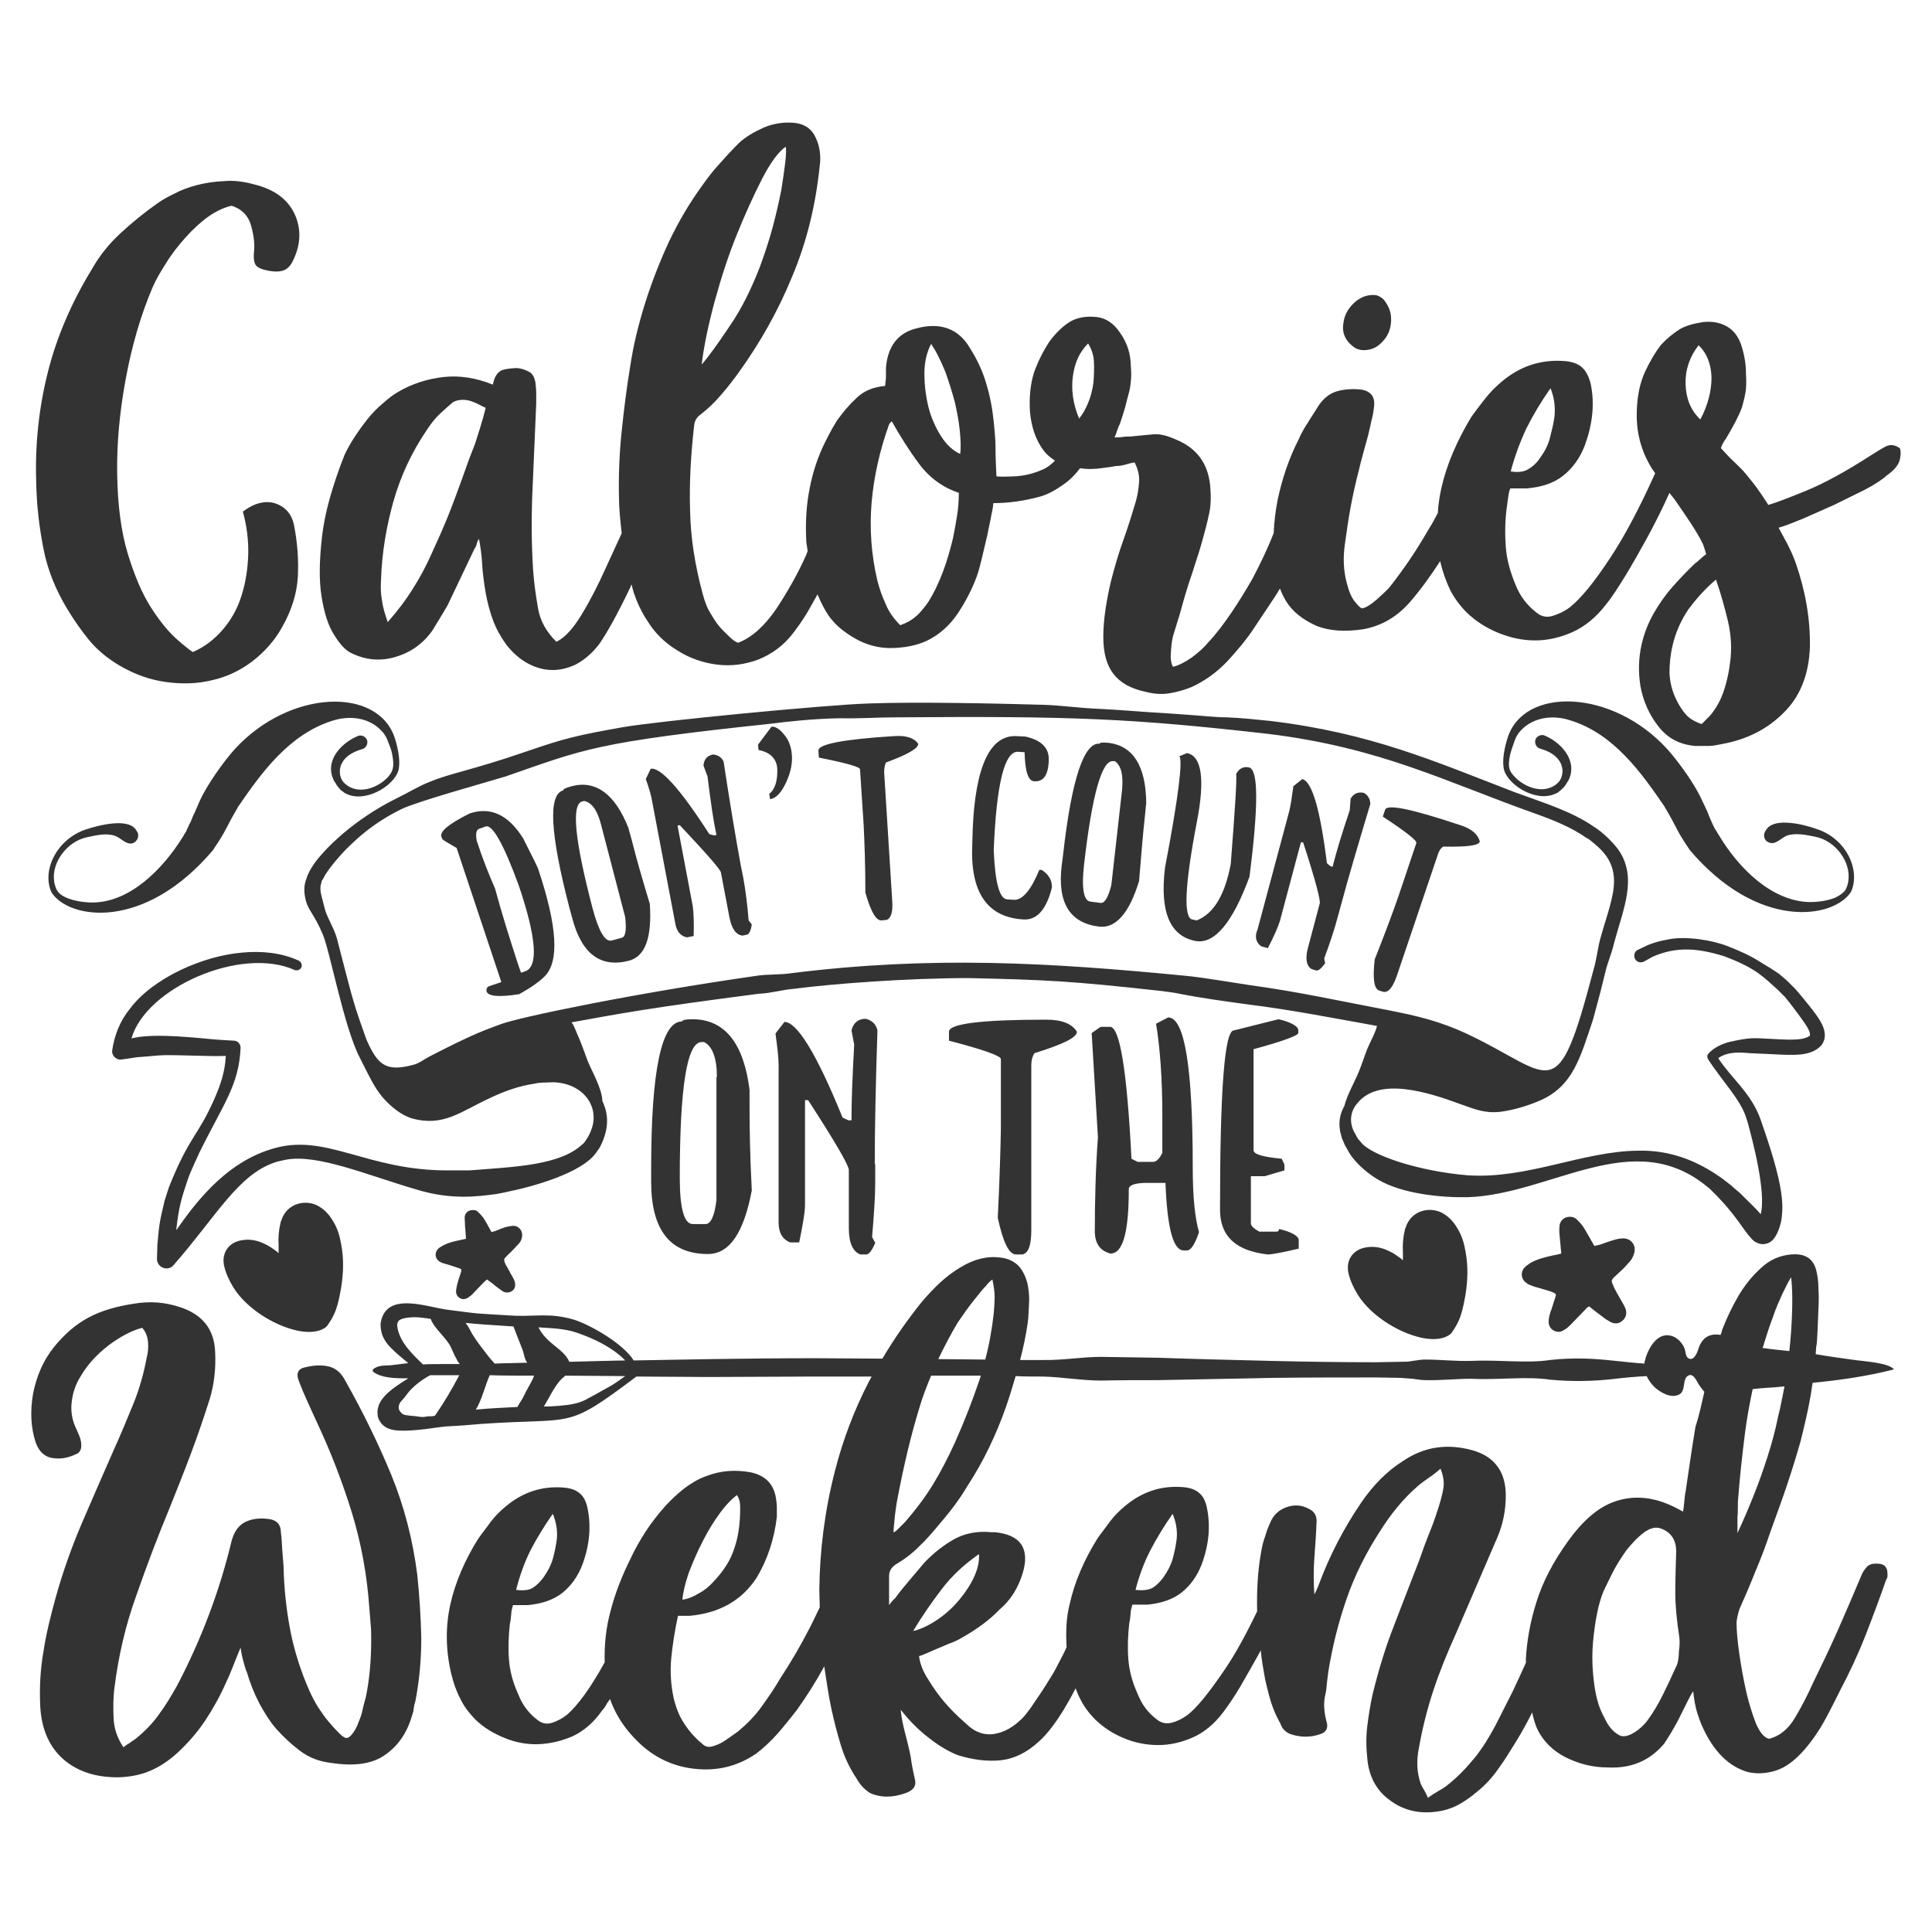 <?xml version="1.0" encoding="utf-8"?>
<!-- Generator: Adobe Illustrator 18.0.0, SVG Export Plug-In . SVG Version: 6.00 Build 0)  -->
<!DOCTYPE svg PUBLIC "-//W3C//DTD SVG 1.1//EN" "http://www.w3.org/Graphics/SVG/1.1/DTD/svg11.dtd">
<svg version="1.1" id="Layer_1" xmlns="http://www.w3.org/2000/svg" xmlns:xlink="http://www.w3.org/1999/xlink" x="0px" y="0px"
	 viewBox="0 0 432 432" enable-background="new 0 0 432 432" xml:space="preserve">
<path fill="#333333" d="M360.8,285.7c-0.4,0.4-0.5,0.8-0.3,1.2c0.2,0.4,0.3,0.8,0.5,1.2c0.6,1.1,1.2,2.2,1.8,3.2
	c0.3,0.5,0.5,0.9,0.7,1.4c0.3,1,0.1,1.9-0.7,2.6c-0.8,0.7-1.7,0.8-2.7,0.3c-0.3-0.2-0.7-0.4-1-0.6c-0.8-0.6-1.6-1.2-2.4-1.8
	c-0.5-0.4-0.9-0.7-1.4-1.1c-0.3,0.2-0.6,0.4-0.8,0.7c-1.1,1.1-2.1,2.2-3.2,3.3c-0.5,0.5-1,1-1.6,1.3c-0.9,0.6-1.8,0.5-2.6-0.1
	c-0.7-0.5-0.9-1.4-0.8-2.2c0.1-0.8,0.3-1.6,0.6-2.3c0.3-0.9,0.6-1.9,0.9-2.8c0.2-0.6,0.1-0.7-0.5-1c-0.9-0.4-1.9-0.6-2.8-0.9
	c-0.7-0.2-1.5-0.4-2.2-0.7c-0.3-0.1-0.6-0.2-0.8-0.4c-1.4-0.8-1.6-2.5-0.6-3.6c0.4-0.4,0.9-0.7,1.3-1c1.6-0.9,3.3-1.3,5.1-1.7
	c0.6-0.1,1.1-0.2,1.8-0.4c-0.1-1.2-0.2-2.2-0.3-3.3c-0.1-0.9-0.2-1.8-0.1-2.7c0-1.2,0.9-2.1,2-2.2c0.7-0.1,1.4,0.1,1.9,0.6
	c0.5,0.5,1,1,1.4,1.6c0.6,0.9,1.1,1.9,1.7,2.9c0.3,0.5,0.5,0.9,0.8,1.4c0.4-0.1,0.9-0.2,1.3-0.3c1.1-0.4,2.2-0.8,3.3-1.1
	c0.6-0.2,1.3-0.3,2-0.3c1.7,0.1,2.8,1.6,2.3,3.3c-0.2,0.7-0.5,1.4-1,1.9c-0.7,0.8-1.4,1.6-2.2,2.3
	C361.8,284.8,361.3,285.2,360.8,285.7z M114.2,280c0.6-0.6,1.1-1.2,1.7-1.8c0.4-0.4,0.7-0.9,0.8-1.5c0.3-1.3-0.5-2.5-1.8-2.6
	c-0.5,0-1,0.1-1.5,0.2c-0.9,0.2-1.7,0.6-2.5,0.9c-0.3,0.1-0.6,0.2-1,0.3c-0.2-0.4-0.4-0.7-0.6-1.1c-0.4-0.7-0.8-1.5-1.3-2.2
	c-0.3-0.4-0.7-0.8-1.1-1.2c-0.4-0.4-0.9-0.5-1.5-0.4c-0.9,0.1-1.5,0.8-1.5,1.7c0,0.7,0.1,1.4,0.1,2.1c0.1,0.8,0.1,1.7,0.2,2.6
	c-0.5,0.1-0.9,0.2-1.4,0.3c-1.4,0.3-2.7,0.6-3.9,1.3c-0.4,0.2-0.7,0.4-1,0.7c-0.8,0.9-0.6,2.2,0.4,2.8c0.2,0.1,0.4,0.2,0.6,0.3
	c0.6,0.2,1.1,0.3,1.7,0.5c0.7,0.2,1.4,0.5,2.1,0.7c0.5,0.2,0.5,0.3,0.4,0.8c-0.2,0.7-0.5,1.4-0.7,2.2c-0.2,0.6-0.3,1.2-0.4,1.8
	c-0.1,0.7,0.1,1.3,0.6,1.7c0.6,0.5,1.3,0.5,2,0.1c0.4-0.3,0.9-0.6,1.2-1c0.8-0.8,1.6-1.7,2.5-2.6c0.2-0.2,0.4-0.3,0.6-0.5
	c0.4,0.3,0.8,0.6,1.1,0.8c0.6,0.5,1.2,1,1.8,1.4c0.2,0.2,0.5,0.3,0.7,0.5c0.7,0.3,1.4,0.3,2.1-0.2c0.6-0.5,0.7-1.2,0.5-2
	c-0.1-0.4-0.3-0.7-0.5-1.1c-0.5-0.8-0.9-1.7-1.4-2.5c-0.2-0.3-0.3-0.6-0.4-0.9c-0.1-0.4-0.1-0.7,0.2-0.9
	C113.4,280.7,113.8,280.4,114.2,280z M310.7,279.8c-1.6-0.8-3.3-1.2-5.1-0.9c-3,0.4-4.7,2.8-4.1,5.7c0.4,1.8,1.2,3.4,2.1,4.9
	c3.2,5.1,10,9,15.2,9.8c1.5,0.2,2.9,0.2,4.3-0.3c0.7-0.3,1.3-0.6,1.7-1.3c0.7-1,1.3-2.1,1.7-3.2c0.6-1.7,0.9-3.4,1.2-5.1
	c0.5-3.2,0.6-6.3,0-9.5c-0.3-1.8-0.8-3.6-1.8-5.2c-0.8-1.4-1.8-2.5-3.1-3.3c-2.7-1.7-7.2-1-8.5,3.1c-0.1,0.2-0.2,0.5-0.2,0.7
	c-0.4,1.6-0.5,3.3-0.4,4.9c0,0.5,0,1.1,0,1.7c-0.3-0.2-0.4-0.4-0.6-0.5C312.4,280.8,311.6,280.2,310.7,279.8z M59.3,278.2
	c-1.6-0.8-3.3-1.2-5.1-0.9c-3,0.4-4.7,2.8-4.1,5.7c0.4,1.8,1.2,3.4,2.1,4.9c3.2,5.1,10,9,15.2,9.8c1.5,0.2,2.9,0.2,4.3-0.3
	c0.7-0.3,1.3-0.6,1.7-1.3c0.7-1,1.3-2.1,1.7-3.2c0.6-1.7,0.9-3.4,1.2-5.1c0.5-3.2,0.6-6.3,0-9.5c-0.3-1.8-0.8-3.6-1.8-5.2
	c-0.8-1.4-1.8-2.5-3.1-3.3c-2.7-1.7-7.2-1-8.5,3.1c-0.1,0.2-0.2,0.5-0.2,0.7c-0.4,1.6-0.5,3.3-0.4,4.9c0,0.5,0,1.1,0,1.7
	c-0.3-0.2-0.4-0.4-0.6-0.5C61,279.2,60.2,278.6,59.3,278.2z M87.5,329.8c-2.9-7-6.3-14-10.2-20.9c-0.9-1.8-2.1-2.9-3.6-3.3
	c-1.5-0.4-3.3-0.4-5.3,0.1c-1.8,0.3-2.3,1.4-1.5,3.3c1.1,2.9,2.5,5.8,3.9,8.9c3.2,6.8,5.8,13.6,7.9,20.4c2.1,6.9,3.4,14,3.9,21.5
	c0.1,1.3,0.2,2.5,0.3,3.6c0.1,1.1,0.1,2.3,0.1,3.4c0,4.6-0.4,8.8-1.2,12.7c-0.2,0.8-0.5,1.7-0.7,2.7c-0.2,1-0.5,1.9-0.9,2.8
	c-0.3,0.9-0.7,1.7-1.2,2.4c-0.5,0.7-0.9,1.1-1.4,1.2c-0.3,0.1-0.9-0.2-1.6-0.9c-0.7-0.7-1.5-1.5-2.4-2.6c-0.9-1-1.7-2.2-2.5-3.4
	c-0.8-1.3-1.4-2.5-1.9-3.6c-1.9-4.3-3.4-8.9-4.3-13.6c-0.9-4.7-1.4-9.5-1.5-14.3c-0.1-1.3-0.2-2.5-0.3-3.8c-0.1-1.3-0.1-2.5-0.3-3.8
	c0-1.6-0.8-2.6-2.4-2.9c-1.9-0.3-3.7-0.2-5.3,0.5c-1.6,0.7-2.7,2.1-3.3,4.3c-2.7,11.3-6.8,22.1-12.2,32.4c-1.3,2.3-2.6,4.5-4.1,6.5
	c-1.5,2.1-3.3,3.9-5.3,5.5c-0.5,0.3-0.9,0.6-1.3,0.9c-0.4,0.2-0.8,0.5-1.3,0.9c-1.4-2.1-2.1-4.2-2.2-6.5c-0.1-2.3-0.1-4.6,0.2-6.9
	c0.9-7.1,2.5-14,4.9-20.6c2.3-6.6,4.8-13.2,7.5-19.7c1.6-4,3.2-8,4.7-12c1.5-4,2.9-8.1,4.2-12.2c1-3.3,1.4-6.9,1.2-10.6
	c-0.2-5-2.9-8.4-8.1-10c-3.1-1-6.4-1.3-10-0.7c-4,0.6-7.4,1.6-10.2,3.1c-2.8,1.5-5.4,3.7-7.8,6.7c-2.3,2.9-3.8,6.3-4.6,10.3
	c-0.7,4-0.5,7.7,0.6,11c0.7,1.9,1.9,3.1,3.6,3.4c1.7,0.3,3.5,0.1,5.5-0.9c0.1,0,0.3-0.1,0.5-0.3c0.2-0.2,0.4-0.5,0.5-0.9
	c0.1-0.4,0.1-0.9,0-1.6c-0.1-0.7-0.5-1.6-1-2.7c-0.9-1.8-1.3-3.8-1.1-5.8c0.2-2.1,0.8-4.1,2-6c1.5-2.6,3.6-4.9,6.3-7
	c2.7-2,5.2-3.3,7.5-3.9c0.8,0.9,1.2,2,1.3,3.2c0.1,1.2,0,2.4-0.3,3.5c-0.7,3.7-1.7,7.2-3.1,10.6c-1.4,3.4-2.8,6.8-4.3,10.1
	c-2.4,5.5-4.8,10.9-7.1,16.3c-2.3,5.4-4.3,11-5.9,16.8c-1.1,4-2.1,8-2.7,12c-0.7,4-0.9,8.1-0.7,12.2c0.3,5.2,2.1,9.1,5.2,11.8
	c3.1,2.7,7.3,4.1,12.5,4c2.6-0.1,5-0.6,7-1.5c2.1-0.9,4-2.2,5.8-3.8c2.5-2.3,4.6-4.7,6.4-7.4c1.7-2.6,3.3-5.4,4.6-8.4
	c0.5-1,1.1-2.4,1.8-4.2c0.7-1.8,1.2-3,1.5-3.7c0.1,0.9,0.3,1.9,0.6,3c0.3,1.1,0.5,1.9,0.8,2.5c0.7,2.4,1.6,4.7,2.8,7
	c1.2,2.2,2.4,4.1,3.7,5.6c1.6,1.8,3.4,3.5,5.4,5c2,1.5,4.3,2.4,7,2.7c5.2,0.8,9.2,0.2,12-1.8c2.9-2,4.9-4.9,6-8.7
	c0.2-0.6,0.4-1.1,0.4-1.7c0.1-0.6,0.2-1.1,0.4-1.7c0.9-4.7,1.3-9.4,1.3-14c-0.1-4.6-0.4-9.4-0.9-14.2
	C92.3,344.3,90.4,336.9,87.5,329.8z M388.5,361.5c-0.1,0.5-0.2,0.9-0.2,1.4c0,1.7,0.2,4,0.6,6.8c0.4,2.8,0.9,5.6,1.5,8.3
	c0.6,2.7,1.4,5.2,2.2,7.3c0.9,2.1,1.9,3.3,3,3.5c2.3-0.6,4.2-2.1,5.7-4.6c1.5-2.5,2.9-5.2,4.1-7.9c1.8-3.7,3.7-7.6,5.6-11.9
	c1.9-4.3,3.6-8.3,5.2-12.1c0.2-0.6,0.6-1.2,1.2-1.9c0.6-0.7,1.6-0.9,3.1-0.7c0.9,0.2,1.4,0.8,1.5,1.6c0.1,0.9,0.1,1.5-0.2,1.8
	c-1.3,3.7-2.8,7.8-4.6,12.4c-1.8,4.6-3.7,8.6-5.5,12c-1.3,2.6-2.5,5-3.7,7.2c-1.2,2.2-2.7,4.4-4.5,6.5c-2.1,2.4-4.2,4-6.4,4.7
	c-2.2,0.7-4.4,0.8-6.4,0.3c-2-0.6-3.9-1.7-5.6-3.4c-1.7-1.7-3.1-3.8-4.3-6.4c-0.5-1-0.9-2.2-1.3-3.4c-0.4-1.3-0.7-2.9-0.9-4.8
	c-0.2,0.2-0.6,0.9-1.1,1.9c-0.5,1-1.1,2.2-1.7,3.4c-0.6,1.3-1.3,2.5-2,3.7c-0.7,1.2-1.3,2.1-1.7,2.7c-3.2,3.8-7.4,5.6-12.7,5.3
	c-3.3,0-6.4-0.8-9.4-2.3c-2.9-1.5-5.1-3.7-6.4-6.6c-0.3-0.7-0.7-1.9-1-3.4c-1.1,2.2-2.3,4.4-3.6,6.5c-1.3,2.1-2.5,4.1-3.9,6
	c-1.3,1.9-2.9,3.7-4.9,5.3c-1.3,1.1-2.7,2.1-4.2,2.9c-1.5,0.8-3.2,1.3-4.9,1.5c-3.8,0.5-7.2-0.3-10.1-2.4c-3-2.1-4.7-5-5.2-8.8
	c-0.3-2.6-0.4-5.2-0.1-7.7c0.3-2.5,0.7-5.1,1.3-7.7c1.3-5.2,2.8-10.2,4.7-15c1.9-4.9,3.7-9.7,5.6-14.5c0.8-2.3,1.6-4.5,2.5-6.7
	c0.9-2.2,1.6-4.4,2.3-6.7c0.3-1.1,0.6-2.3,0.7-3.3c0.1-1.1-0.1-2.4-0.7-3.9c-0.9,0.8-1.8,1.5-2.7,2.1c-0.9,0.6-1.7,1.2-2.5,1.9
	c-3.1,2.7-5.9,6.1-8.4,10.1c-3.1,4.8-5.6,9.8-7.4,15c-1.8,5.2-3.2,10.7-4.1,16.4c-0.1,0.8-0.2,1.6-0.3,2.4c-0.1,0.8-0.1,1.6-0.3,2.4
	c-0.5,1.8-0.4,3.9,0.2,6.2c0.5,1.5-0.1,2.5-1.5,2.9c-2.1,0.7-4.2,0.7-6.4,0c-0.6-0.2-1.1-0.5-1.5-0.9c-0.4-0.4-0.7-0.9-0.9-1.5
	c-0.9-1.6-1.6-3.2-2.1-4.8c-0.5-1.6-0.9-3.3-1.3-5c-0.4-2.2-0.8-4.4-1-6.6c-0.1,0.2-0.2,0.4-0.3,0.6c-1.4,2.5-2.8,5-4.2,7.4
	c-1.4,2.4-2.8,4.4-4,6c-1.9,2.5-4.2,4.4-6.7,5.5c-2.5,1.1-5.1,1.7-7.7,1.7c-2.6,0-5.2-0.5-7.6-1.5c-2.5-1-4.6-2.4-6.4-4.1
	c-1.5-1.5-2.7-3.1-3.5-4.8c-0.4-0.7-0.7-1.5-1-2.3c-0.8,1.6-1.7,3.2-2.6,4.7c-1.9,3.1-3.7,5.5-5.6,7.2c-2.7,2.5-5.6,3.9-8.6,4.2
	c-3,0.3-6.1-0.1-9.4-1.1c-1.9-0.7-4.2-2-6.6-3.9c-2.5-1.9-4.5-4-6.3-6.3c0.1,1.5,0.5,3.4,1.1,5.7c0.6,2.3,1.1,4.3,1.3,6
	c0.2,1.3,0.5,2.6,0.8,4c0.3,1.4-0.4,2.3-2,2.9c-3,1.1-5.7,1.1-8.1,0c-1.1-0.7-2.1-1.7-2.9-3.1c-1.6-2.4-2.8-4.9-3.6-7.6
	c-0.8-2.6-1.5-5.3-2.1-8.1c-0.7-3.2-1.1-6.3-1.6-9.5c-1.9,3.5-4,6.8-6.3,10c-1.3,1.6-2.6,3.3-4.1,5c-1.5,1.7-3.1,3.2-4.8,4.5
	c-3.8,2.6-8,3.8-12.7,3.5c-4.7-0.3-8.8-1.9-12.4-4.9c-3.7-3.2-6.2-6.8-7.6-10.8c-0.3,0.5-0.7,0.9-0.9,1.4c-0.3,0.5-0.6,0.9-0.9,1.2
	c-1.8,2.6-4,4.5-6.5,5.7c-2.5,1.1-5.1,1.7-7.7,1.8c-2.6,0.1-5.2-0.4-7.6-1.4c-2.5-1-4.6-2.3-6.4-4c-1.5-1.5-2.7-3.1-3.5-4.8
	c-0.9-1.7-1.5-3.5-2-5.5c-1.3-5.5-1.3-10.7-0.2-15.6c1.1-4.9,3.2-9.8,6.2-14.6c0.9-1.3,1.9-2.5,2.8-3.8c1-1.3,2.1-2.4,3.3-3.4
	c3.8-3.2,8-4.6,12.7-4.3c1.7,0.1,3,0.5,3.9,1.3c0.9,0.7,1.5,1.9,1.8,3.5c0.8,4,0.4,8.2-1.2,12.5c-1,2.6-2.5,4.7-4.5,6.3
	c-1.9,1.5-4.5,2.4-7.6,2.7h-3.4c-0.2,0.7-0.4,1.4-0.4,2.1c-0.1,0.7-0.1,1.4-0.3,2.1c-0.3,2.7-0.4,5.4-0.2,8c0.2,2.6,0.9,5.2,2.1,7.8
	c0.9,2.3,2.3,4.2,4.3,5.7c1,0.8,2.1,1,3.3,0.6c1.2-0.4,2.3-1,3.3-1.8c2.4-2.1,5.2-5.9,8.4-11.7c-0.1-4,0.3-7.9,1.4-11.8
	c1-3.8,2.5-7.6,4.3-11.2c1-2.2,2.2-4.3,3.5-6.3c1.3-2,2.8-3.9,4.5-5.8c1.3-1.4,2.6-2.6,4.1-3.8c1.5-1.1,3.1-2.1,4.8-2.7
	c3.3-1.3,6.6-1.5,10-0.9c3.3,0.7,5.2,2.6,5.7,5.8c0.1,0.7,0.2,1.4,0.2,2.1c0,0.7,0,1.4,0,2.1c-0.6,5-2.1,9.6-4.6,13.7
	c-3.3,5-8.3,7.8-14.9,8.4H153h-1.4c-0.7,3.2-1.2,6.4-1.5,9.4c-0.3,3.1-0.1,6.2,0.6,9.3c0.5,1.9,1.2,3.8,2.3,5.4
	c1.1,1.7,2.4,3.2,4,4.5c0.7,0.7,1.5,0.9,2.6,0.5c1-0.3,2-0.8,2.8-1.4c0.9-0.6,1.7-1.2,2.7-1.9c1.9-1.6,3.7-3.4,5.2-5.5
	c1.5-2.1,2.9-4.1,4.1-6.2c2.5-3.8,4.7-7.6,6.6-11.3c0.8-1.5,1.5-3.1,2.3-4.7c0-1.3-0.1-2.6-0.1-3.9c0.1-8.8,1.2-17.7,3.5-26.6
	c1.8-7.1,4.4-13.8,7.6-20c0.2-0.4,0.4-0.7,0.6-1.1c-4.3,0-8.5,0-12.7,0c-8.1,0-16,0.1-23.5,0.1c-5.7,0-11.2-0.1-16.4-0.1
	c-16.1,12.1-13.4,9.1-34.8,10.6c-2.3,0.2-4.6,0.4-6.8,0.5c-2.8,0.1-5.8,0.9-10.1,1c-2,0-4,0-5.4-1.7c-0.6-0.9-0.8-1.3-0.8-2.6
	c0.2-2.4,1.8-4.3,6.9-7.4c-2.2,0-5,0-6.9-0.9c-1.3-0.6-1.5-1-0.2-1.6c1-0.5,2.7-0.3,3.8-0.5c1.1-0.1,2.2-0.3,3.3-0.4
	c-4.4-3.6-6-5.1-6.2-8.3c0-0.2,0-0.3,0-0.6c1-6.2,7.7-4.5,12.9-3.4c0.6,0.1,1,0.2,1.6,0.3c8.6,1.1,5.4,0.8,15.5,1.4
	c4.7,0.2,7.9-0.7,13.3,0.9c3.7,1.2,10.9,5.3,13.3,9.1c5.4-0.1,11.1-0.2,17.1-0.3c7.5-0.1,15.3-0.2,23.5-0.2c4.9,0,9.9,0.1,15,0.1
	c2.6-4.4,5.6-8.7,8.9-12.8c1.3-1.5,2.6-2.9,4-4.2c1.4-1.3,3-2.5,4.7-3.5c3-1.8,5.9-2.5,8.9-2.1c1.7,0.2,3,0.9,4,1.9
	c0.9,1,1.5,2.3,1.9,3.7c0.3,1.4,0.5,2.9,0.4,4.5c-0.1,1.6-0.1,3.1-0.3,4.5c-0.4,2.8-1,5.6-1.7,8.3c1.7,0,3.4,0,5.1,0
	c4.3,0.1,8.7-0.7,13-0.7c4.3,0.1,8.6,0.1,12.9,0.2c8.5,0.3,17,0.5,25.1,0.7c8.1,0.2,16,0.3,23.5,0.3c1.9,0,3.7-0.1,5.5-0.1
	c0.9,0,1.8,0,2.7-0.2c0.9-0.1,1.8-0.3,2.7-0.3c3.5,0,6.9,0.4,10.2,0.3c6.5-0.3,12.5,0.6,17.8-0.2c5.3-0.6,9.9-0.3,13.7,0.1
	c3,0.3,5.5,0.6,7.4,0.7c0-0.2,0-0.4,0.1-0.6c0.4-2,2.1-5.4,4.5-5.7c2.1-0.3,3.8,1.4,4.4,3c0.2,0.6,0.2,1.7,0.8,2.1
	c1.3,0.8,2.1-1.5,2.3-2.2c0-0.1,0.1-0.2,0.1-0.3c0.6-1.5,1.6-2.7,3.6-2.8c0.4,0,0.8,0,1.2,0.1c0.2-0.4,0.3-0.8,0.4-1.2
	c1-2.6,2.2-5.1,3.6-7.5c1.4-2.4,3.1-4.5,5.1-6.3c1.9-1.8,4.2-2.8,6.7-3c3.2-0.3,5.1,1,5.7,3.9c0.2,0.9,0.4,2.1,0.4,3.6
	c0.1,1.5,0.1,3.1,0,4.8c-0.1,1.7-0.1,3.3-0.2,4.9c-0.1,1.5-0.1,2.7-0.3,3.5c0,0.5-0.1,1-0.1,1.6c2.9,0.5,5.8,0.9,8.7,1.3
	c2.1,0.3,7.6,0.6,8.8,2.1c-5.8,1.5-12,2.4-18.2,3c-0.2,1.1-0.3,2.2-0.5,3.2c-0.6,3.4-1.4,6.7-2.2,9.9c-0.9,3.2-1.9,6.4-3,9.7
	c-1.1,3.3-2.4,6.8-3.8,10.7c-1,3-2.1,5.9-3.3,8.7c-1.1,2.8-2.3,5.6-3.6,8.5C388.7,360.6,388.6,361,388.5,361.5z M394.1,301.4
	c2,0.3,4,0.5,6,0.7c0.3-2.7,0.5-5.5,0.6-8.3c0.1-2.9,0.1-5.6-0.2-8.2c-0.6,0.9-1.2,2.2-2,3.8c-0.7,1.6-1.5,3.3-2.1,5.2
	c-0.7,1.8-1.3,3.7-1.9,5.6C394.4,300.6,394.3,301,394.1,301.4z M388.5,342.8c1.5-3.2,2.7-6.1,3.7-8.6c1-2.5,2-5.3,3-8.4
	c1-3.1,1.8-6.1,2.4-9.1c0.5-1.9,0.9-4.1,1.4-6.6c0,0,0-0.1,0-0.1c-0.7,0.1-1.4,0.1-2.1,0.2c-1.6,0.1-3.3,0.2-4.9,0.4c0,0,0,0-0.1,0
	c-0.7,3.3-1.3,6.6-1.7,9.7c-0.6,4.8-1.2,10-1.6,15.5c0,1.3,0,2.4-0.1,3.5C388.5,340.4,388.5,341.5,388.5,342.8z M88.8,315.7
	C88.8,315.7,88.8,315.7,88.8,315.7C88.8,315.8,88.8,315.8,88.8,315.7c0,0-0.1,0.1,0,0.1c0,0,0,0,0,0
	C88.8,315.9,88.8,315.8,88.8,315.7z M102.7,307.5c-2.9,0-5.2,0-6.5,0c-1.7,0.9-3.3,2.1-4.6,3.5c-0.6,0.7-1.1,1.5-1.7,2.1
	c-0.5,0.5-0.9,1.2-0.7,2c0,0.1,0.1,0.3,0.2,0.4c0.3,0.5,0.7,0.8,1.2,0.9c1.1,0.2,2.2,0.2,3.3,0.4c0.6,0.1,1.2,0,1.8-0.1
	c0.2,0,1.5,0,1.6-0.2C99.3,313.6,101,310.7,102.7,307.5z M102.8,305c-0.7-0.8-1.5-2.7-2-3.8c-1-2.1-3.7-4.1-4.5-6.3
	c-1.6-0.2-2.9-0.5-4.9-0.3c-0.9,0.1-1.7,0.3-2.1,0.6c-0.1,0.1-0.2,0.1-0.2,0.2c0,0.1-0.1,0.1-0.1,0.2c0,0,0,0-0.1,0.1l-0.1,0.7
	c0.4,3.6,3.4,6.4,5.8,8.7C95.4,305,98.3,305,102.8,305z M105.6,298.3c1.1,1.8,2.4,3.4,3.7,5.1c0.4,0.5,0.9,1,1.3,1.5
	c2.2-0.1,4.6-0.1,7.3-0.2c-0.7-0.9-0.7-2-1.1-3c-0.7-1.7-1.3-3.4-2-5.1c-7.7-0.5-7.6-0.5-10.7-0.8
	C104.7,296.5,105.1,297.4,105.6,298.3z M119.4,307.6c-3.6,0-7,0-9.9-0.1c-1.1,2.5-1.7,5.4-3.1,7.7c2.7-0.3,7.6-0.5,9.3-0.6
	c0.5-1,1-1.5,1.5-2.6c0.6-1.3,1.4-2.5,2-3.8C119.3,308,119.3,307.8,119.4,307.6z M139.8,307.7c0,0-0.3,0-13.4-0.1
	c-0.3,0.3-0.7,0.6-0.8,0.7c-1.7,1.7-2.9,4.5-4,6.2c1.8,0,5-0.2,6.7-0.6c2.2-0.5,2.3-0.7,7.7-3.7
	C137.2,309.6,138.8,308.4,139.8,307.7z M139.8,304.2c-2.8-2.9-7-4.9-10.8-6.2c-2.6-0.9-5.4-1-8.6-1.2c1.9,3.8,5.6,4.7,6.9,7.7
	C142.6,304.1,135.6,304.3,139.8,304.2z M152.6,357.7c1.3-0.2,2.5-0.7,3.8-1.5c1.3-0.7,2.3-1.6,3.1-2.5c2.3-2.4,3.9-4.9,4.7-7.5
	c0.9-2.6,1.3-5.5,1.3-8.8c0-0.6,0-1.1-0.1-1.6c-0.1-0.5-0.3-1-0.6-1.5c-1.1,0.8-2.4,2.1-3.8,4c-1.4,1.9-2.7,4-3.9,6.4
	c-1.2,2.3-2.2,4.7-3.1,7C153.2,354.1,152.7,356.1,152.6,357.7z M115.4,355.5c1.6,0.2,2.9,0.1,3.8-0.5c0.9-0.6,1.7-1.4,2.4-2.4
	c0.9-1.3,1.6-2.6,2-4c0.4-1.4,0.7-2.9,0.9-4.4c0.2-1.9-0.1-3.8-0.9-5.7c-1.9,2.7-3.6,5.5-5,8.2C117.2,349.5,116.2,352.4,115.4,355.5
	z M209.8,303.9c3.5,0,7,0.1,10.5,0.1c0.9-3.3,1.5-6.8,1.9-10.3c0.1-1.3,0.2-2.5,0.2-3.7c0-1.2-0.2-2.5-0.5-3.9
	c-0.3,0.2-0.9,0.7-1.5,1.5c-0.7,0.7-1.4,1.6-2.2,2.6c-0.8,1-1.6,2-2.3,3c-0.7,1-1.3,1.9-1.8,2.6
	C212.5,298.5,211.1,301.2,209.8,303.9z M199.8,342.6c0.1,0.1,0.5-0.2,1.2-0.9c0.7-0.7,1.1-1.1,1.4-1.4c2.5-2.9,4.6-5.7,6.3-8.5
	c1.7-2.8,3.3-5.9,4.9-9.4c2.1-4.7,3.9-9.4,5.5-14.1c0.1-0.2,0.1-0.4,0.2-0.7c-3.7,0-7.4,0-11.1,0c-1,2.4-1.9,4.7-2.6,7.1
	c-1.9,6.2-3.5,12.9-4.9,20.3c-0.1,0.5-0.2,1-0.3,1.7c-0.1,0.7-0.2,1.4-0.3,2.2c-0.1,0.8-0.1,1.5-0.2,2.1
	C199.8,341.8,199.8,342.3,199.8,342.6z M209.7,362.1c1.9-1.3,3.5-2.8,4.9-4.5c1.4-1.7,2.5-3.4,3.3-5.2c0.8-1.8,1.1-3.4,1-4.9
	c-3.3,2.3-6.1,4.9-8.3,7.8s-4.4,6-6.4,9.4C205.9,364.3,207.8,363.4,209.7,362.1z M375.5,366.1c-0.6-3.9-0.9-7.2-0.9-10
	c0-2.8,0.1-5.9,0.2-9.2c0-2.4-1-4.1-3.1-5c-1.3-0.6-2.6-0.3-4,0.7c-1.4,1-2.7,2.4-4,4c-1.2,1.7-2.3,3.4-3.2,5.2
	c-0.9,1.8-1.5,3.1-1.9,3.9c-0.6,1.4-1.1,3.1-1.5,5.1c-0.4,2-0.7,4.2-0.9,6.4c-0.2,2.3-0.2,4.6,0,6.9c0.2,2.3,0.5,4.5,1.1,6.5
	c0.2,0.9,0.8,2.3,1.7,4c0.9,1.8,2,2.9,3.3,3.5c0.8,0.3,1.8,0.1,3.1-0.7c1.3-0.8,2.2-1.7,2.9-2.6c1.4-1.9,2.5-3.8,3.4-5.6
	c0.9-1.8,2-4.1,3.3-7c0.2-0.6,0.4-1.5,0.4-2.9C375.6,368,375.6,366.9,375.5,366.1z M381.1,311.2c-0.4-0.4-0.7-0.9-1.1-1.4
	c-0.4-0.5-1.2-2.7-2.3-2.3c-1.7,0.6-0.6,3.4-2.2,4.3c-1.9,1-4.3-0.5-5.5-1.6c-0.8-0.8-1.4-1.6-1.8-2.5c-2,0.1-4.6,0.3-7.9,0.7
	c-3.8,0.4-8.4,0.6-13.7,0.1c-5.3-0.8-11.3,0.1-17.8-0.2c-3.3,0-6.6,0.4-10.2,0.3c-0.9,0-1.8-0.2-2.7-0.3c-0.9-0.1-1.8-0.1-2.7-0.2
	c-1.8,0-3.7-0.1-5.5-0.1c-7.5,0-15.3,0-23.5,0.1c-8.1,0.2-16.6,0.3-25.1,0.5c-4.3,0-8.6,0-12.9,0.1c-4.3,0-8.7-0.8-13-0.9
	c-2,0-4.1,0-6.1-0.1c-0.7,2.4-1.4,4.7-2.2,7c-2.2,6.2-5,12.1-8.6,17.6c-1.7,2.9-3.9,5.8-6.5,8.8c-1.4,1.7-2.8,3.3-4.4,4.8
	c-1.5,1.5-3.2,2.8-5.1,3.9c-1,0.7-1.5,1.5-1.5,2.6v6.5c0.2-0.3,0.5-0.6,0.7-0.9c0.2-0.2,0.5-0.5,0.7-0.7c1-1.4,2.1-2.7,3.2-4
	c1.1-1.3,2.2-2.6,3.3-3.9c2.1-2.2,4.3-3.9,6.6-5.2c2.3-1.3,5.1-1.9,8.3-1.6h0.9c5.7,0.6,7.8,3.6,6.2,9.1c-1,3.3-2.7,6.1-5.2,8.2
	c-2.3,2.4-5.2,4.5-8.6,6.4c-0.3,0.2-0.9,0.5-1.8,0.9c-0.9,0.3-1.8,0.7-2.7,1.1c-1,0.4-1.9,0.8-2.8,1.2c-0.9,0.4-1.6,0.7-2.1,0.8
	c0.2,1.7,0.9,3.5,2.1,5.3c1.1,1.8,2.3,3.5,3.5,4.9c1.2,1.4,2.8,3.1,4.9,4.9c1.9,1.9,4.1,2.7,6.4,2.3c2.3-0.4,4.3-1.6,6.2-3.5
	c0.6-0.6,1.2-1.4,2-2.5c0.7-1.1,1.5-2.2,2.3-3.4c0.8-1.2,1.5-2.4,2.2-3.5c0.7-1.1,1.2-2.1,1.5-2.7c0.6-1.2,1.3-2.4,1.9-3.8
	c-0.2-3.4-0.1-6.6,0.7-9.7c1.1-4.9,3.2-9.8,6.2-14.6c0.9-1.3,1.9-2.5,2.8-3.8c1-1.3,2.1-2.4,3.3-3.4c3.8-3.2,8-4.6,12.7-4.3
	c1.7,0.1,3,0.5,3.9,1.3c0.9,0.7,1.5,1.9,1.8,3.5c0.8,4,0.4,8.2-1.2,12.5c-1,2.6-2.5,4.7-4.5,6.3c-1.9,1.5-4.5,2.4-7.6,2.7h-3.4
	c-0.2,0.7-0.4,1.4-0.4,2.1c-0.1,0.7-0.1,1.4-0.3,2.1c-0.3,2.7-0.4,5.4-0.2,8c0.2,2.6,0.9,5.2,2.1,7.8c0.9,2.3,2.3,4.2,4.3,5.7
	c1,0.8,2.1,1,3.3,0.7c1.2-0.3,2.4-0.9,3.5-1.7c2.2-1.7,4.9-5.1,8.3-10.1c2.4-3.5,4.8-7.9,7.3-13.1c-0.1-4.4,0.1-8.9,0.9-13.3
	c0.2-1.3,0.5-2.4,0.9-3.5c0.3-1.1,0.7-2.1,1.2-3.2c0.7-1.6,1.9-2.7,3.6-3.3c1.7-0.6,3.4-0.5,5,0.4c1.1,0.5,1.7,1.4,1.7,2.7
	c-0.1,2.7-0.3,5.5-0.5,8.2c-0.2,2.7-0.2,5.5,0,8.2c0.5-0.9,0.8-1.7,1-2.2c2.4-6.5,5.6-12.6,9.4-18.2c2.7-4,5.9-7.2,9.4-9.4
	c4.7-3.2,9.9-4,15.6-2.4c4.9,1.4,7.4,4.8,7.4,10.1c0,3.2-0.6,6.4-1.9,9.4l-9.3,21.6c-1.8,4-3.5,8.1-4.9,12.3
	c-1.4,4.2-2.5,8.5-3.3,13c-0.6,2.9-0.5,5.5,0.3,7.9c0.2,0.6,0.5,1.1,0.8,1.6c0.3,0.5,0.6,1.1,0.9,1.8c0.8-0.6,1.6-1.1,2.3-1.5
	c0.7-0.4,1.4-0.8,2-1.3c2.3-1.8,4.3-3.9,6.1-6.1c1.8-2.2,3.3-4.7,4.7-7.3c1.1-2.2,2.4-4.7,3.8-7.5c1-2.1,2-4.3,3-6.5
	c0-0.3,0-0.6,0-0.9c0.2-3.8,0.9-8,2.3-12.5c1.4-4.6,3.8-9.2,7.2-13.9c1.5-2.1,3.1-3.9,4.8-5.4c1.7-1.5,3.6-2.7,5.7-3.4
	c2.1-0.7,4.3-1,6.9-0.7c2.5,0.3,5.3,1.3,8.2,3c0.1-0.2,0.2-0.9,0.3-2.1c0.1-1.2,0.2-2,0.3-2.3c0.7-4.8,1.4-9.6,2.2-14.5
	C380,316.3,380.5,313.8,381.1,311.2z M257.8,355c0.9-0.6,1.7-1.4,2.4-2.4c0.9-1.3,1.6-2.6,2-4c0.4-1.4,0.7-2.9,0.9-4.4
	c0.2-1.9-0.1-3.8-0.9-5.7c-1.9,2.7-3.6,5.5-5,8.2c-1.4,2.7-2.5,5.7-3.3,8.8C255.7,355.7,256.9,355.5,257.8,355z M9.7,122.6
	c0.9,4.7,2.7,9.2,5.3,13.5c1.5,2.5,3.1,4.8,4.9,7c1.8,2.2,4.1,4.1,6.8,5.7c3.4,2,6.8,3.2,10.4,3.7c3.6,0.5,7,0.4,10.3-0.4
	c3.2-0.7,6.2-2.1,9-4.2c2.7-2.1,5-4.6,6.7-7.7c2.1-3.7,3.3-7.5,3.5-11.3c0.2-3.8-0.1-7.7-0.9-11.7c-0.6-2.5-2.1-4-4.3-4.7
	c-2.2-0.6-4.6,0-7.1,1.9c0.9,3.2,1.3,6.5,1.2,9.7c-0.1,3.2-0.6,6.3-1.5,9.1c-0.9,2.9-2.3,5.4-4.2,7.6s-4.1,3.9-6.7,5
	c-0.6-0.4-1.8-1.3-3.6-2.9c-1.8-1.6-3.7-3.9-5.7-7c-2-3.1-3.7-7.1-5.2-12c-1.5-4.9-2.3-10.9-2.4-18c-0.1-6.5,0.5-13.5,1.9-21.1
	c1.4-7.6,3.4-14.4,6-20.5c0.7-1.6,1.7-3.4,3-5.4c1.2-2,2.7-3.9,4.3-5.7c1.6-1.8,3.3-3.4,5.1-4.7c1.8-1.3,3.6-2.1,5.3-2.5
	c2.2,0.7,3.7,2.2,4.3,4.3c0.6,2.1,0.9,4.1,0.7,6c-0.1,1-0.1,1.9,0.2,2.6c0.2,0.7,1.1,1.2,2.4,1.5c1.7,0.4,3,0.4,3.9,0.1
	c0.9-0.3,1.6-1,2.1-2c1.9-3.7,2-7.3,0.5-10.6c-1.6-3.4-4.6-5.6-9.2-6.7c-2.2-0.6-4.4-0.9-6.6-0.7c-2.2,0.1-4.2,0.4-6.1,0.9
	c-1.9,0.5-3.5,1.1-5,1.9c-1.5,0.7-2.7,1.4-3.7,2.1c-3,2.1-5.8,4.4-8.3,6.7c-2.6,2.4-4.7,5-6.4,8c-4.6,7.5-7.9,15.2-9.9,23.1
	c-2,8-2.9,16.2-2.6,24.8C8.2,113.1,8.8,118,9.7,122.6z M303,77.8c0.9,0.5,1.9,0.6,3,0.4c1.1-0.2,2-0.7,2.6-1.3
	c1.4-1.2,2.2-2.7,2.4-4.5c0.2-1.7-0.1-3.3-1.1-4.7c-0.5-0.9-1.2-1.4-2.2-1.7c-1.7-0.2-3.3,0.3-4.8,1.6c-1.4,1.3-2.3,2.8-2.5,4.6
	C300,74.4,300.8,76.3,303,77.8z M424.8,102.8c-0.3,1.2-1.3,2.4-2.9,3.5c-1.1,1-2.8,2.1-4.9,3.2c-2.2,1.1-4.5,2.2-6.9,3.4
	c-2.4,1.1-4.8,2.1-7,3.1c-2.2,0.9-4,1.6-5.4,2c0.6,1.1,1.3,2.4,2,3.7c0.7,1.4,1.3,2.7,1.8,4.1c2.2,6.3,3.3,12.6,3.2,18.8
	c-0.2,6.2-2.2,11.2-5.9,14.8c-3.7,3.7-8.3,6-13.9,7c-1,0.2-2,0.4-2.9,0.4c-0.9,0-1.9,0-2.9,0c-3.5-0.3-6.2-1.7-8.3-4.4
	c-2.1-2.7-3.4-5.7-4-9c-0.5-3.2-0.4-6.2,0.2-9s1.6-5.2,2.8-7.3c1.2-2.1,2.6-4.1,4.2-5.9c1.6-1.8,3.3-3.6,5.1-5.3
	c0.4-0.2,0.7-0.6,1.1-0.9c0.4-0.4,0.8-0.7,1.3-1.1c-0.3-1-0.5-1.7-0.7-2.2c-0.7-1.5-1.7-3.1-2.8-4.8c-1.1-1.7-2.3-3.4-3.4-5
	c-0.4-0.6-0.9-1.1-1.3-1.7c-0.4,0.8-0.8,1.8-1.3,2.8c-1.2,2.5-2.5,5.1-4,7.8c-1.5,2.7-3,5.4-4.6,8c-1.6,2.6-3,4.8-4.4,6.5
	c-2.1,2.7-4.5,4.7-7.3,6c-2.7,1.2-5.5,1.9-8.4,1.9c-2.9,0-5.6-0.6-8.3-1.7c-2.7-1.1-5-2.6-7-4.5c-1.6-1.6-2.9-3.4-3.8-5.2
	c-0.9-1.9-1.6-3.9-2.1-6c0-0.1,0-0.2-0.1-0.3c-2,3.1-4.2,6.2-6.8,9.2c-3,3.4-6.5,5.3-10.4,6c-4,0.6-7.4,0.4-10.3-0.7
	c-3.2-1.4-5.6-3.3-7-5.7c-0.5-0.8-0.9-1.7-1.3-2.7c-0.7,1.2-1.5,2.4-2.3,3.6c-1.1,1.6-2.2,3.3-3.4,5.1c-1.7,2.6-3.8,5.1-6.1,7.6
	c-2.3,2.4-4.9,4.3-7.9,5.7c-1.5,0.6-3.1,1.1-4.9,1.4c-1.7,0.3-3.5,0.2-5.4-0.3c-3.4-0.7-5.8-2.1-7.3-4.1c-1.5-2-2.2-4.7-2.2-8.2
	c0-2.1,0.2-4.2,0.5-6.2s0.7-4.1,1.2-6.2c0.9-3.5,1.8-6.5,2.7-9c0.9-2.5,1.9-5.6,2.9-9c0.4-1.4,0.6-2.8,0.7-4.3
	c0.1-1.5-0.3-2.9-1-4.3c-0.7,0.1-1.5,0.3-2.1,0.5c-0.7,0.2-1.4,0.3-2.1,0.3c-1.4,0.3-2.8,0.4-4.2,0.6c-1.3,0.1-2.6,0.1-3.8-0.1
	c-1,1.3-2.1,2.5-3.4,3.4c-1.9,1.4-3.7,2.4-5.4,2.9c-3.6,1-7.2,1.5-10.6,1.5c0,0.4-0.1,1.2-0.4,2.5c-0.2,1.3-0.6,2.8-0.9,4.5
	c-0.4,1.7-0.8,3.4-1.2,5.1c-0.4,1.7-0.8,3.2-1.2,4.3c-1,2.7-2.4,5.5-4.2,8.2c-1.8,2.7-4.1,4.8-7,6.2c-2.2,1-4.7,1.5-7.5,1.6
	c-2.7,0.1-5.2-0.5-7.5-1.6c-1.2-0.6-2.5-1.4-3.8-2.4c-1.3-1-2.3-2.1-3.1-3.2c-1-1.5-1.8-3.1-2.5-4.8c-0.8,1.4-1.5,2.7-2.2,3.9
	c-1.2,2-2.3,3.5-3.2,4.7c-2.2,2.9-4.9,4.8-7.9,6c-3,1.1-6.1,1.5-9.2,1.1c-3.1-0.4-6.1-1.4-8.9-3.2c-2.8-1.7-5-3.9-6.6-6.5
	c-1.4-2.1-2.4-4.3-3.1-6.4c-0.2-0.6-0.3-1.2-0.5-1.8c-0.1,0.2-0.2,0.3-0.2,0.5c-3,6.3-5.4,10.5-7,12.8c-1.6,2.1-3.4,3.6-5.3,4.6
	c-1.9,0.9-3.8,1.3-5.7,1.2c-1.9-0.1-3.7-0.7-5.4-1.7c-1.7-1-3.2-2.4-4.5-4.1c-1.2-1.7-2.2-3.5-2.9-5.4c-0.7-1.9-1.2-3.9-1.6-6
	c-0.4-2.4-0.7-4.6-0.8-6.6s-0.4-3.9-0.7-5.5c-0.3,0.4-0.4,0.7-0.5,1.1c-0.1,0.4-0.2,0.7-0.5,1.1c-1,2.1-2,4.2-3,6.3
	c-1,2.1-2,4.2-3,6.3c-1.2,2.1-2.4,4-3.5,5.8c-2.1,2.9-4.8,4.8-8.2,5.8c-3.4,1-6.7,0.7-9.9-0.9c-1.1-0.5-2.4-1.8-3.7-3.9
	c-1.4-2.1-2.3-5-2.9-8.7c-0.6-3.7-0.5-8.1,0.1-13.4c0.6-5.3,2.3-11.3,5-18.2c0.5-1.1,1.2-2.4,2.1-3.8c0.9-1.4,1.9-2.8,3-4.2
	c1.1-1.4,2.3-2.6,3.5-3.6c1.2-1.1,2.3-1.9,3.3-2.5c3.2-1.9,6.7-3,10.3-3.4c3.6-0.4,7.3,0.2,11,1.7c0.4-2,1.2-3.1,2.6-3.4
	c1-0.2,2-0.3,2.9-0.3c0.9,0.1,1.9,0.4,2.9,1c0.5,0.4,0.9,1.1,1.1,2.1c0.1,0.9,0.2,1.7,0.2,2.4c0,0.7,0,1.6,0,2.4
	c-0.3,6.2-0.5,12.4-0.8,18.6c-0.3,6.2-0.3,12.3,0.1,18.6c0.2,2.9,0.6,5.7,1.1,8.6c0.5,2.9,1.9,5.3,4.1,7.5c1.9-0.9,3.7-2.9,5.6-6
	c1.9-3.1,3.7-6.6,5.4-10.4c1.1-2.4,2.2-4.8,3.4-7.4c0.1-0.2,0.2-0.4,0.2-0.6c-0.3-2.7-0.6-5.4-0.6-8.1c-0.1-4.8,0.1-9.7,0.6-14.5
	c0.5-4.8,1.1-9.7,1.9-14.5c0.7-4.8,1.9-9.6,3.4-14.4c1.5-4.7,3.3-9.3,5.3-13.6c2.1-4.4,4.5-8.5,7.4-12.5c1.2-1.7,2.5-3.4,3.9-4.9
	c1.4-1.6,2.8-3.1,4.3-4.6c1.5-1.4,3.4-2.5,5.6-3.5c2.2-0.9,4.6-1.3,7.1-1c2.1,0.3,3.6,1.3,4.5,3.3c0.9,1.9,1.2,4,0.9,6.2
	c-0.9,8.8-2.9,17.1-6.2,24.9c-3.2,7.8-7.2,14.8-11.8,21.2c-1.2,1.7-2.6,3.5-4,5.1c-1.4,1.7-3,3.2-4.8,4.6c-0.7,0.5-1.2,1.3-1.3,2.4
	c-0.7,6.3-1.1,12.6-0.9,18.8c0.1,6.2,1.1,12.4,2.8,18.7c0.5,1.9,1.1,3.5,2,4.8c0.8,1.4,1.6,2.5,2.5,3.4c0.9,0.9,1.6,1.6,2.2,2.1
	c0.6,0.5,1.1,0.7,1.3,0.7c3.1-1.2,5.9-3.8,8.5-7.6c2.5-3.8,4.8-7.8,6.7-12.1c0.1-0.3,0.2-0.5,0.3-0.8c-0.1-0.6-0.2-1.3-0.3-1.9
	c-0.2-3.6-0.1-7.2,0.5-10.8c0.6-3.6,1.6-7.1,3.1-10.4c0.9-1.9,1.9-3.9,3.2-6c1.4-2,2.9-3.7,4.5-5.2c1.6-1.5,3.7-2.4,6.3-2.6
	c0.1-0.9,0.2-1.6,0.2-2.2c0-0.6,0-1.2,0-1.9c0.4-4.8,2.7-7.8,6.9-8.8c5.3-1.4,9.3,0.1,11.8,4.3c1.6,2.5,2.9,5.2,3.7,8
	c0.9,2.9,1.4,5.7,1.7,8.6c0.2,2,0.4,4,0.4,6c0,2,0.1,4,0.2,6.2c0.6,0.1,2,0.1,4.1,0c2.1-0.1,4.2-0.6,6.2-1.5c1-0.4,1.9-1.1,2.8-2
	c-0.9-0.6-1.8-1.3-2.5-2.2c-1.8-2.4-2.8-5.3-3.1-8.8c-0.2-3.2,0.1-6.1,0.9-8.7c0.9-2.5,2.1-4.9,3.5-7c1.5-2,3-3.4,4.6-4.4
	c1.6-0.9,3.6-1.3,6.1-1c1.9,0.3,3.5,1.3,4.9,3.3c1.4,1.9,2.3,4.1,2.5,6.6c0.1,1.6,0.2,3,0.1,4c-0.1,1.1-0.2,2.1-0.5,3.1
	c-0.3,1-0.5,2-0.8,3.1c-0.3,1.1-0.7,2.3-1.2,3.8c-0.3,0.5-0.4,1-0.6,1.4c-0.1,0.4-0.3,1-0.6,1.6c0.6,0,1.2,0,1.8-0.1
	c0.6-0.1,1.1-0.1,1.8-0.1c2.1-0.2,3.9-0.4,5.2-0.5c1.4-0.1,3,0.3,5,1.2c4.6,1.9,7.1,5.3,7.6,10.3c0.2,2.4,0.2,4.5-0.3,6.5
	c-0.4,2-1,4.1-1.6,6.3c-0.7,2.5-1.5,4.7-2.1,6.7c-0.7,2-1.4,4.2-2.1,6.7c-0.4,1.4-0.7,2.6-1.1,3.8c-0.4,1.2-0.7,2.4-1.1,3.6
	c-0.3,1.1-0.4,2.4-0.5,3.8c-0.1,1.4,0.1,2.5,0.5,3.1c1.2-0.3,2.6-1,4.2-2.1c1.6-1.2,2.8-2.3,3.6-3.3c1.9-2,3.6-4.3,5.3-6.8
	c1.7-2.5,3.2-5,4.6-7.4c2-3.8,3.6-7.2,4.8-10.3c0.1-2.5,0.4-5,0.9-7.5c1-4.7,2.5-9.2,4.7-13.5c0.6-1.4,1.3-2.6,2.1-3.8
	c0.7-1.2,1.5-2.3,2.2-3.5c1.1-1.7,2.5-2.9,4.2-3.4c1.7-0.5,3.5-0.6,5.5-0.4c2.2,0.4,3.2,1.7,2.8,4.1c-0.1,1-0.3,2-0.6,3.1
	c-0.2,1.1-0.5,2.1-0.7,3.1c-0.7,2.6-1.5,5.3-2.1,7.9c-0.7,2.7-1.3,5.4-1.8,8.1c-0.5,2.7-0.9,5.5-1.3,8.4c-0.4,2.9-0.3,5.7,0.4,8.4
	c0.5,2,1.1,3.5,2,4.5c0.8,1,1.3,1.4,1.6,1.3c0.9-0.2,1.9-0.9,3.2-2c1.2-1.1,2.2-2,2.8-2.7c1.2-1.5,2.6-3.4,4.2-5.7
	c1.6-2.3,3.1-4.8,4.7-7.5c0.7-1.1,1.3-2.3,1.9-3.4c0.1-1.9,0.4-3.8,0.8-5.6c1.2-5.3,3.5-10.6,6.7-15.9c1-1.4,2-2.7,3.1-4.1
	c1.1-1.4,2.3-2.6,3.6-3.7c4.1-3.5,8.7-5,13.8-4.7c1.9,0.1,3.3,0.6,4.2,1.4c0.9,0.8,1.6,2.1,2,3.8c0.9,4.4,0.4,8.9-1.3,13.6
	c-1.1,2.9-2.7,5.1-4.8,6.8c-2.1,1.7-4.8,2.6-8.2,2.9h-3.7c-0.3,0.7-0.4,1.5-0.5,2.2c-0.1,0.7-0.2,1.5-0.3,2.2
	c-0.4,3-0.4,5.9-0.2,8.7c0.2,2.8,1,5.6,2.2,8.5c1,2.5,2.5,4.5,4.7,6.2c1.1,0.9,2.3,1.1,3.6,0.7c1.3-0.4,2.6-1,3.8-1.9
	c2.4-1.9,5.4-5.5,9-11c3.2-4.8,6.6-11.2,10.1-19c-0.3-0.4-0.5-0.7-0.7-1c-2.5-4-3.6-8.3-3.4-13.1c0.1-3.2,0.7-6.1,1.8-8.5
	c1.1-2.4,2.3-4.4,3.6-6.1c1.4-1.5,2.8-2.6,4.2-3.5c1.4-0.8,3.2-1.3,5.3-1.6c1.9-0.2,3.6,0.1,5.1,0.9c1.6,0.9,2.6,2.2,3.3,4.1
	c0.7,2.1,1.1,4.3,1.1,6.5c0.1,1.6,0.1,3-0.1,4.2c-0.2,1.2-0.5,2.3-0.8,3.4c-0.4,1.1-0.9,2.1-1.5,3.3c-0.6,1.1-1.3,2.4-2.1,3.7
	c-0.5,0.7-0.9,1.4-1.1,2.1c1.1,1.2,2.1,2.3,3.1,3.2c0.9,0.9,1.8,1.7,2.5,2.6c0.7,0.9,1.5,1.8,2.3,2.9c0.8,1.1,1.7,2.4,2.7,4
	c1.7-0.5,4.6-1.6,8.5-3.2c3.9-1.6,8.7-4.2,14.3-7.8c1.1-0.7,2.2-1.4,3.3-2c1.1-0.6,2.1-0.5,3.3,0.3
	C425,100.6,425.1,101.5,424.8,102.8z M337.8,105.4c1.7,0.3,3.1,0.1,4.1-0.6c1-0.6,1.9-1.5,2.6-2.6c1-1.4,1.7-2.8,2.1-4.4
	c0.4-1.6,0.8-3.1,1-4.8c0.2-2.1-0.1-4.2-0.9-6.2c-2.1,3-3.9,6-5.4,9C339.9,98.8,338.7,102,337.8,105.4z M156.9,81.5
	c1.5-1.7,3.6-4.6,6.2-8.5c2.7-3.9,4.9-8.4,6.8-13.3c1.1-3,2.1-6,2.9-9c0.8-3,1.4-5.7,1.9-8.2c0.4-2.5,0.7-4.6,0.9-6.3
	c0.2-1.7,0.2-2.9,0.1-3.4c-1.6,1.1-3.4,3.5-5.3,7.2c-1.9,3.7-3.8,7.9-5.7,12.6c-1.9,4.7-3.5,9.7-4.9,14.8
	C158.4,72.6,157.4,77.3,156.9,81.5z M108.6,91.2c-0.5-0.2-1-0.5-1.4-0.7c-0.4-0.2-1-0.5-1.6-0.7c-0.5-0.2-1.2-0.4-2.1-0.4
	c-0.9,0-1.7,0.2-2.3,0.6c-0.6,0.5-1.5,1.3-2.7,2.4c-1.2,1.1-2.1,2.3-2.9,3.5c-3.5,5.1-6,10.5-7.6,16.1c-1.6,5.7-2.6,11.5-2.8,17.6
	c-0.1,1.5-0.1,3,0.2,4.6c0.2,1.6,0.7,3.2,1.3,4.9c2.2-2.5,4.1-5,5.7-7.6c1.6-2.5,3-5.2,4.2-7.9c1.2-2.6,2.4-5.3,3.5-8
	c1.1-2.7,2.1-5.5,3.1-8.2c1-2.9,2-5.6,3-8.1C107,96.8,107.9,94.1,108.6,91.2z M214.4,110.2c-3.6-1.2-6.6-3.4-8.9-6.5
	c-2.3-3.1-4.3-6.3-6.1-9.5c-0.4,0.4-0.6,0.6-0.6,0.7c-2.1,5.8-3.4,11.7-3.9,17.4c-0.5,5.8-0.1,11.7,1.3,17.6
	c0.5,1.9,1.1,3.6,1.9,5.3c0.7,1.7,1.8,3.2,3.2,4.6c1.4-0.5,2.5-1.1,3.4-1.9c0.9-0.7,1.8-1.8,2.8-3.2c1.4-2.2,2.5-4.6,3.4-7
	c0.9-2.4,1.6-4.9,2.2-7.4c0.4-2,0.7-3.7,0.9-5C214.2,114.1,214.4,112.3,214.4,110.2z M214.6,96.2c-0.2-2-0.6-4.1-1.1-6.3
	c-0.6-2.2-1.3-4.5-2.1-6.7c-0.9-2.2-1.9-4.4-3.2-6.3c-1,1.9-1.5,4.1-1.5,6.6c0,2.6,0.3,5,0.9,7.5c0.6,2.4,1.6,4.6,2.8,6.5
	c1.2,1.9,2.7,3.3,4.3,4C214.9,100,214.8,98.2,214.6,96.2z M244.6,80.8c-0.1-1.6-0.6-2.9-1.3-4c-1.9,1.9-3,4.3-3.4,7.3
	c-0.4,3,0,6.2,1.4,9.5c0.7-0.9,1.4-2,2-3.5c0.6-1.4,1-3,1.2-4.6C244.6,84,244.7,82.4,244.6,80.8z M382.7,84.4c-0.1-3-1-5.4-2.9-7.2
	c-2,2.6-3,5.5-2.9,8.7c0.1,3.2,1.1,5.8,3.3,7.9C381.9,90.6,382.7,87.4,382.7,84.4z M386.4,139c-0.7-3-1.6-6.2-2.7-9.4
	c-2.5,2.1-4.5,4.4-6.2,6.7c-1.6,2.4-2.8,5-3.5,8c-0.5,2.1-0.7,4.2-0.7,6.2c0.1,2.1,0.6,4.1,1.6,6.1c0.6,1.2,1.3,2.3,2.1,3.2
	c0.8,0.9,2,1.6,3.5,2.1c0.6-0.6,1.2-1.2,1.7-1.7c0.5-0.5,0.9-1.1,1.3-1.7c1-1.5,1.7-3.1,2.2-4.8c0.5-1.7,0.9-3.5,1.1-5.2
	C387.3,145.2,387.1,142.1,386.4,139z M167.6,243.7v3.9c0,4.6,0.1,10.8,0.5,18.6c-1.8,9.5-5,14.2-9.8,14.2c-8.5,0-12.7-5.4-12.7-16.2
	v-2.9c0-21.9,2.3-32.9,6.9-32.9c0-0.3,0.8-0.5,2.5-0.5C162.1,228,166.3,233.3,167.6,243.7z M160.3,240.8c0-4.2-1-6.9-2.9-7.8h-0.5
	c-3.3,0-4.9,10.1-4.9,30.4c0,6.9,1,10.3,2.9,10.3h2.9c1.1,0,2-1.8,2.4-5.4V240.8z M195.6,260.3c0-7.9,0.2-17.9,0.6-29.9
	c-0.3-1.3-1.1-2.2-2.6-2.6c-1.7,0-2.8,0.9-3.2,2.6l0.6,3.2c-0.4,7.2-0.6,12.6-0.6,16.3v0.6h-0.7l-1.3-0.6
	c-5.8-14.3-10.2-21.4-13-21.4l-2,2.6c0.4,3,0.7,5.3,0.7,7.1v35.1c0,2.3,0.8,3.8,2.6,4.5h2c0.8-3.9,1.3-6.7,1.3-8.4v-23.4h0.7
	c6.1,9.4,9.1,14.6,9.1,15.6v13c0,3.3,0.9,5.3,2.6,5.9h1.3c0.6,0,1.3-0.9,2-2.6l-0.7-1.3c0.4-4.8,0.7-8.8,0.7-12.3V260.3z
	 M223.1,272.3c1.2,5.5,2.5,8.2,4.1,8.2h1.4c1.4-0.3,2-2.1,2-5.5v-36.8c0-1,0.2-1.9,0.7-2.7c6.4-2,9.5-3.5,9.5-4.8
	c-1.1-1.8-3.4-2.7-6.8-2.7c-14.6,0-21.8,0.9-21.8,2.7v2c7.7,2,11.6,3.4,11.6,4.1v15.7C223.7,257.7,223.5,264.3,223.1,272.3z
	 M248.3,280.3c2.8,0,4.1-4.8,4.1-14.4c0-0.8,1.1-1.3,3.4-1.4h4.8c0.4,10.1,1.7,15.1,4.1,15.1h0.7c0.9,0,1.8-1.4,2.7-4.1
	c-0.9-3.1-1.4-7.8-1.4-14.4c0-22.4-1.8-33.6-5.5-33.6l-2.7,1.4c0.9,5.5,1.4,12.3,1.4,20.6v8.3c-0.7,1.4-1.4,2-2.1,2h-3.4l-1.4-0.7
	c-1-19.7-2.6-29.5-4.8-29.5h-2.1l-2,1.4l1.4,23.3c-0.5,6.8-0.7,13.9-0.7,21.3C244.9,278.1,246,279.7,248.3,280.3z M290.3,231v-0.6
	c0-0.9-1.5-1.8-4.4-2.5l-10,2.5c-2.1,0-3.1,13.4-3.1,40.1c0,5.9,3.5,9.2,10.7,10c0.8,0,3.1-0.4,6.9-1.3v-1.9c0-0.9-1.5-1.8-4.4-2.5
	c0,0.4-0.2,0.6-0.6,0.6h-3.8c-1.3-0.7-1.9-1.3-1.9-1.9V263h3.1l4.4-1.3v-1.3l-0.6-1.3c-4.2-0.4-6.3-1-6.3-1.9v-22.6
	C287,232.8,290.3,231.5,290.3,231z M133.9,256.2C133.9,256.2,133.9,256.2,133.9,256.2C133.9,256.1,133.9,256.1,133.9,256.2z
	 M284,161.2c22.6,2.7,36.9,9.1,54.6,15.9c7.4,2.7,13,4.4,18,7.9c-0.4-0.3,2.7,1.6,5.2,4.9c4.5,6.3,1.1,13.5-0.9,21
	c-0.5,2.3-1.5,4.4-2,6.7c-1.5,5.9-0.5,2.3-2.7,10.4c-2.9,8.6-4.5,14.9-11.9,18.1c-2.8,1.2-5.8,2.1-8.8,2.5c-3.5,0.4-5.8-0.6-8.9-1.7
	c-7.3-2.7-18.3-6.2-23.1-0.2c-1.7,1.9-1.8,4.5-0.6,6.6c0.3,0.5,0.6,1.1,0.6,1.1c0.2,0.4,0.6,0.7,0.8,1c2.2,2.9,12.9,6.5,23.9,7.4
	c13.2,0.9,25.8-5.4,38-5.5c7-0.2,13.2,2.1,19,6.3l1.3,1c0.4,0.3,0.9,0.7,1.3,1.1l1.3,1.1l1.2,1.2c0.6,0.6,2.5,2.4,3.4,3.5
	c1.3-5.1-2-17.1-2.9-20.5c-0.1-0.2-0.2-0.7-0.3-0.9c-1.1-4-5.6-8.6-8.6-13.3c-0.2-0.4-0.2-0.9,0.1-1.2c0,0,1.3-1.7,4.6-2.6
	c5-1.1,5.2-0.9,9.5-0.7c1.8,0.1,5.9,0.4,7.5-0.2c0.2-0.1,0.5-0.1,0.7-0.3c0.1-0.1,0.2-0.1,0.3-0.1c0-0.1,0.1-0.1,0.1-0.1
	c0,0,0-0.1,0-0.1c0,0,0-0.1,0-0.1c0.2-1.1-2.2-4-2.8-4.9c0.1,0.2-1.6-2.2-2.8-3.6l-1.5-1.5c-3.1-2.8-4.9-4.8-11.1-7.2l-1-0.4
	c-5.6-1.7-10.4-2.3-15.9,0.1c0,0-2,1.1-2,1.1c-0.7,0.4-1.7,0.1-2-0.6c-0.4-0.7-0.1-1.7,0.6-2c0,0,2.3-1.1,2.3-1.1
	c2.6-1,3.5-1,4.8-1.3c3.8-0.7,9.6,0.2,13.1,1.6c5.8,2.3,6.4,3.1,9.5,4.9c2.4,1.6,1.4,0.8,3.8,2.9l1.7,1.7c1,1.1,2.1,2.5,3,3.6
	c2.2,2.8,5,6.1,2.9,9c-2.3,2.5-5.8,2.3-11.4,2c-1.5-0.1-3-0.1-4.5-0.2c-1.5-0.1-4.8-0.6-7.2,1.1c2.9,4.5,7.4,7.8,9.5,13.8
	c1.4,4.1,3.3,9.5,4.3,14.6c0.8,4.3,0.5,6,0.4,7.2c-0.1,1.2-0.9,4.3-2.4,5.4c-1,0.7-2.2,0.8-3.3,0.2l-0.2-0.1
	c-0.2-0.1-0.3-0.2-0.4-0.3c-0.4-0.3-0.6-0.6-1.2-1.3c-1.9-2.4-3.6-5.5-8.7-10.4c0,0-0.4-0.3-0.4-0.3c-16.6-13.8-34.9,1.7-53.7,2.3
	c-6.1,0.1-14.6-0.8-19.9-3.9c-3.6-2.1-6-5-6.6-6.2c-1.5-2.7-0.3-0.3-1.5-3c0,0-0.1-0.2-0.1-0.2l0-0.1c-0.1-0.6-0.4-1.2-0.4-1.8
	c-0.3-1.8,0.1-3.6,1-5.2c0.6-2.4,2.1-5,3-7.1c0.8-1.8,1.4-3.8,2.1-5.6c0.6-1.5,1.8-3.5,2.2-5.2c-9.5-1.7-19.1-3.6-28.8-4.8
	c-5.1-0.7-10.3-1.4-15.4-2.4c-1.3-0.3-2.6-0.4-3.9-0.6c-20.7-2.3-26-2.5-43.1-2.9c-14,0-30.8,1.3-39.2,2.4c-2.6,0.2-5.1,1-7.8,1.1
	c-24.7,3.2-30.9,4.4-41.9,6.4c0.4,0.5,0.7,1.2,1.1,2.2c0.9,2,1.7,4.2,2.5,6.4c0.9,2.3,3.2,6.1,3.3,9c1.7,3.6,1.2,6.9-0.6,10.4
	c-0.1,0.1-0.6,0.9-0.7,1c-3.1,4.7-14.5,7.8-20,8.9c0.1,0-2.4,0.5-2.5,0.5c-3.9,0.5-9.8,1.4-17.7-1c-11-3.2-22.1-8-29.2-6.7
	c-0.8,0.2-1.7,0.3-2.5,0.6c-8.3,2.8-13,11.9-22.7,23c-1.3,1.5-3.7,0.5-3.7-1.4l0.1-3.3c0.4-4,0.3-4.3,1.6-9.7l1-3.1
	c4.6-11.5,6.4-11.2,10.1-19.6c1.5-3.4,2.4-6.2,2.6-9.7c0,0-1.9,0.1-4.7,0c-11.8-0.3-8.2-0.2-15.2,0.3c-1.8,0.3-2,0.3-3.4,0.5
	c-1.2,0.2-2.3-0.9-2.1-2.1c0.5-3.3,1.7-6.5,4-9.3c5.2-6.9,16.4-11.8,25.1-12.5c4.2-0.4,8.7,0,12.6,1.8c0.6,0.3,0.8,1,0.6,1.5
	c-0.3,0.6-1,0.8-1.5,0.6c-12-5.4-33.3,4-36.5,15.3c5.1-1.4,16.3,0.1,19.6,0.3c3.4,0.2,3.3,0.2,3.3,0.2c0.9,0,1.5,0.8,1.5,1.6
	c-0.4,8.5-3.8,12.4-9.4,23.8c0.2-0.3-1.8,3.8-2.4,5.6c-1.5,4.5-2,6.1-2.6,11.4C43,270,49.8,260.3,60.5,257c12.3-4,21.3,4.9,40.1,4.7
	c2.8,0,3.1,0,4.4,0c10.1-0.8,20.3-1.1,25.3-5.9c0.1-0.1,0.3-0.2,0.4-0.4l0.4-0.6c0.3-0.4,0.9-1.4,1.3-2.7c1.5-4.9-2.1-9.8-8.5-10.1
	c-0.1,0-0.2,0-0.3,0c-1.8,0.1-2.9,0-4,0.3c-3.5,0.5-6.9,1.7-10.2,3.3c-6.3,2.9-10.2,6.4-17.2,4.5c-2.5-0.7-5-2.8-6.7-4.8
	c-1.9-2.3-2.9-4.6-4.2-7.1c-0.3-0.6-0.6-1.2-0.9-1.8c-3.5-6.8-6.6-23.6-8.2-27.4c-1.9-4.6-3.4-5.5-3.9-8c-0.3-1.3-0.4-2.8,0.1-4.2
	c0.5-1.6,1-2.4,1.8-3.6c2.3-3.3,8.8-9.9,18.5-14.7c2.1-1,5.3-2.9,7.2-3.6c4.7-2,9.4-2.6,21.6-6.8c8.7-3,11.6-3.7,21.8-5.5
	c8-1.4,45.4-5,54.9-5.3c10.7-0.4,28.9,0,39.2,0.3c3.6,0.1,7.7,0.7,12.3,0.9c4.6,0.2,9.7,0.7,15.3,1c9,0.6,10.7,0.9,13.3,0.9
	C277.2,160.5,281.1,160.9,284,161.2z M283.6,164.1c-30.9-3.5-43.9-4-83.6-3.7c-3.6,0-7.6,0.3-12.2,0.2c-6,0.1-12.2,0.8-15.2,1.2
	c-39.7,4.2-41.9,5.7-59.5,11.8c-3.9,1.2-19.8,5.6-23.3,7.3c-6.7,3.3-10.2,6.9-11.6,8.2c-1.6,1.5-4.9,5.2-5.9,7.3
	c-0.1,0.2-0.2,0.3-0.3,0.5c-0.1,0.1-0.1,0.2-0.1,0.3l-0.1,0.4c-0.5,1.5,0.3,3.3,0.8,5.5c0.4,1.8,1.9,4,2.7,6.6
	c3.2,12.3,3.4,13.6,5.8,20.4c0,0,0.9,2.5,0.9,2.5c2.4,5.3,4.1,7.2,10.4,5.5c1.3-0.3,2.5-1.3,3.7-1.9c10.3-5.3,12.2-5.8,15.9-7.2
	c4.3-1.6,29.9-6.9,57.1-10.8c2.6-0.4,5.3-0.2,7.9-0.6c31.3-3.9,57.4-2.4,88.2,0.6c2,0.2,3,0.3,14.4,2.1c10.4,1.4,20.4,3.6,30.4,5.5
	c6.7,1.3,12,2.5,18.5,5.6c18.9,9,19.6,16.7,27.8-14.5c0.7-2.3,0.9-4.6,1.5-6.9c1.4-5.1,3.1-9.3,3.1-13c0-4.9-3.1-7.3-5.3-9.1
	c-0.1-0.1-0.7-0.5-0.8-0.5c-3.4-2.4-7.4-4-11.3-5.4C323.2,174.8,308.8,167.2,283.6,164.1z M120.4,194.5c4.2,12.6,4.7,20.5,1.4,23.8
	c-1.3,1.3-3.2,2.6-5.7,4c-4.5,0.7-6.9,0.5-7.3-0.6c-0.1-0.6,0.1-1,0.6-1.2l2.7-0.9l-10-30c-2.1-1.2-3.1-1.8-3.2-2l-0.2-0.5
	c-0.4-1.2,1.7-2.9,6.3-5.2c4.7-1.6,8.7,0.3,12,5.6C119.1,191.7,120.3,194,120.4,194.5z M116,198c-3.4-9.3-5.9-13.7-7.4-13.2
	l-1.4,0.5c-0.7,0.2-0.9,1.1-0.6,2.7c1.3,4,2.7,7.5,4.1,10.7c1.4,5.2,3.2,11,5.3,17.4l0.5,1.4l0.9-0.3C120.4,216.2,120,209.8,116,198
	z M145.3,202.1c0.5,7.5-1,11.7-4.6,12.7c-6.4,1.7-10.7-1.5-12.8-9.7l-0.6-2.2c-4.3-16.6-4.8-25.3-1.3-26.2c-0.1-0.3,0.5-0.5,1.8-0.9
	c5.4-1.4,9.7,1.7,12.7,9.3l0.8,2.9C142.2,191.6,143.5,196.2,145.3,202.1z M139.8,205.1l-5.4-20.7c-0.8-3.2-2.1-5-3.8-5.3l-0.4,0.1
	c-2.5,0.6-1.7,8.6,2.3,23.9c1.4,5.2,2.8,7.6,4.3,7.2l2.2-0.6C139.9,209.5,140.1,207.9,139.8,205.1z M166.2,196.3l-0.6-3
	c-1.1-6.1-2.4-13.7-3.8-23c-0.4-0.9-1.2-1.5-2.4-1.6c-1.3,0.3-2,1.1-2.1,2.5l0.9,2.4c0.7,5.6,1.3,9.8,1.9,12.6l0.1,0.5l-0.5,0.1
	l-1.1-0.3c-6.5-10.1-10.9-15-13.1-14.6l-1.1,2.3c0.8,2.2,1.3,4,1.5,5.4l5.1,26.9c0.3,1.8,1.2,2.8,2.6,3.1l1.5-0.3
	c0.1-3.1,0-5.3-0.2-6.7l-3.4-18l0.5-0.1c6,6.4,9.1,9.9,9.2,10.6l1.9,10c0.5,2.5,1.4,3.9,2.9,4.1l1-0.2c0.5-0.1,0.9-0.9,1.1-2.3
	l-0.7-0.9C167.1,202.2,166.7,199,166.2,196.3z M175.2,164.1c-1-1.2-1.9-1.7-2.7-1.6l-3,4l0.1,1.2c2.6,0.5,4,1.9,4.2,4.1
	c0.1,2.8-0.5,4.7-1.8,5.7l0.2,1.2c1.3-0.2,2.5-1.4,3.6-3.8c1.1-2.4,1.5-4.6,1.2-6.7C176.8,166.6,176.2,165.2,175.2,164.1z
	 M199.9,164.6c-11.3,0.7-16.9,1.8-16.9,3.2l0.1,1.6c6.1,1.2,9.2,2.1,9.2,2.6l0.8,12.2c0.2,4,0.4,9.1,0.4,15.4
	c1.2,4.2,2.4,6.3,3.6,6.2l1.1-0.1c1-0.3,1.5-1.7,1.3-4.3l-1.8-28.7c0-0.8,0.1-1.5,0.4-2.2c4.9-1.8,7.3-3.2,7.2-4.2
	C204.4,165,202.6,164.4,199.9,164.6z M232.9,194.5l-0.5,0c-1.9,4.6-3.8,6.8-5.7,6.7l-1.5-0.1c-1.7-0.1-2.7-3.7-3-11
	c0.6-14.8,2.4-22.1,5.4-22l1.5,0.1c0.1,4.3,0.8,6.5,2.2,6.5c2,0.1,3-1.3,3.2-4.3l0-0.5c0.1-2.6-1.6-4.4-5.2-5.2l-2-0.1
	c-5.9-0.3-9.2,6.7-9.8,20.8l-0.1,3.4c-0.5,10.8,3.4,16.4,11.6,16.8c2.9,0.1,5-2.3,6.2-7.1C235.3,196.9,234.5,195.5,232.9,194.5z
	 M256.3,179.5l-0.3,3c-0.4,3.6-0.8,8.4-1.3,14.5c-2.2,7.2-5.2,10.6-8.9,10.2c-6.6-0.8-9.4-5.3-8.4-13.7l0.3-2.3
	c1.9-17,4.7-25.3,8.2-24.9c0-0.3,0.7-0.3,2-0.2C253.4,166.8,256.2,171.3,256.3,179.5z M249.3,170.2l-0.4,0
	c-2.5-0.3-4.7,7.4-6.5,23.1c-0.6,5.3-0.1,8.1,1.4,8.3l2.3,0.3c0.9,0.1,1.7-1.2,2.4-4l2.4-21.3C251.2,173.3,250.7,171.2,249.3,170.2z
	 M279.3,171.6c-1.3-0.3-2.3,0.3-2.9,1.5c0.2,0.7-0.2,7.3-1.2,20.1c-1.3,6.9-3.8,11.1-7.6,12.6l-1-0.2c-2-0.4-1.7-7.6,1-21.7
	c1.9-9.7,1.1-14.9-2.2-15.5l-1.7,0.7c0.8,0.9-0.2,9.2-3.2,24.9c-1.2,9.9,1.1,15.3,6.8,16.4c4.2,0.8,8.3-4,12.1-14.4
	C281.4,180.2,281.4,172.1,279.3,171.6z M282,211.6l1.5,0.4c1.4-2.7,2.3-4.8,2.7-6.1l4.7-17.6l0.5,0.1c2.7,8.3,3.9,12.9,3.7,13.6
	l-2.6,9.8c-0.7,2.5-0.4,4.2,0.8,4.9l1,0.3c0.5,0.1,1.1-0.4,2-1.6l-0.2-1.1c1.3-3.5,2.3-6.5,3-9.2l0.8-2.9c1.6-6,3.8-13.4,6.5-22.4
	c0-1-0.4-1.9-1.4-2.5c-1.3-0.3-2.3,0.1-3,1.3l-0.2,2.6c-1.8,5.3-3,9.4-3.7,12.1l-0.1,0.5l-0.5-0.1l-0.8-0.7
	c-1.5-12-3.3-18.2-5.5-18.8l-2,1.6c-0.3,2.3-0.6,4.2-0.9,5.5l-7.1,26.5C280.5,209.4,280.8,210.7,282,211.6z M308.4,221.5l1,0.3
	c1.1,0.1,2-1,2.9-3.5l9.2-27.2c0.2-0.7,0.6-1.4,1.2-1.8c5.2,0.1,7.9-0.2,8.2-1.1c-0.4-1.6-1.8-2.9-4.4-3.7
	c-10.8-3.6-16.4-4.8-16.8-3.4l-0.5,1.5c5.2,3.4,7.7,5.4,7.5,5.9l-3.9,11.6c-1.3,3.8-3.1,8.6-5.4,14.4
	C306.9,218.7,307.2,221.1,308.4,221.5z M382.9,184.2c-0.2-0.4-0.4-1-0.7-1.6c-0.4-1.1-0.5-1.3-1.6-3.6c-1.5-3.4-5.1-8.5-7.8-11.5
	c-12.3-13.5-32.1-14-35.7-2.5c-0.6,1.9-1.2,4.6-0.9,6.6c0.4,3.5,6.8,7.8,11.3,6c0.4-0.2,0.8-0.3,1.1-0.6c0.6-0.5,0.4-0.3,1-0.9
	c0.4-0.4,0.6-0.8,0.9-1.3c0,0,0.1-0.2,0.1-0.1c0,0,0.3-0.6,0.3-0.6c1.6-3.8-1.3-7.6-5-9.4c-0.2-0.1-0.5-0.2-0.7-0.3
	c-0.8-0.2-1.7,0.3-1.9,1.1c-0.2,0.8,0.3,1.7,1.1,1.9c6,1.7,5.5,6.1,4,7.6c-2.9,2.8-7.4,1.2-9.8-1.4c-1-1.1-1.6-1.9-0.9-5
	c0.3-1.1,0.7-2.2,1.1-3.3c0,0,0.4-1.1,1.3-2c2.8-3,7.3-3.5,11.1-2.2c9.7,3,15.9,11.8,21.1,19.4c0-0.1-0.1-0.1-0.1-0.1
	c2.9,4.8,2.4,4.9,5.4,9.3c0,0,0.2,0.3,0.1,0.2c15.4,18.3,32.4,15.5,36.2,9.5c2.2-5-1.2-11.9-7.6-14c-3-1.1-9.3-2.6-11.2-0.1
	c-0.4,0.5-0.5,0.8-0.5,0.8c-0.4,0.9,0,2,1,2.3c1.5,0.6,2.8-1.2,4.1-1.6c1.9-0.6,4.3-0.1,6.2,0.3c4.6,0.9,8,5.7,7.4,9.8
	c0,0.4-0.2,0.9-0.3,1.3l-0.2,0.5l-0.3,0.5c-0.5,0.6-1.3,1.1-2.1,1.5c-1.7,0.7-3.7,1-5.8,1c-8.5-0.2-15.8-7.6-20.1-14.7
	c-0.1-0.1-0.7-1.2-0.8-1.3c-0.1-0.2,0.1,0.2,0.1,0.1C383.5,185.5,383.1,184.6,382.9,184.2z M52.5,167.5c-2.6,2.9-6.2,8-7.8,11.5
	c-1,2.3-1.1,2.6-1.6,3.6c-0.2,0.5-0.4,1.1-0.7,1.6c-0.2,0.4-0.6,1.3-0.8,1.7c0,0,0.2-0.3,0.1-0.1c-0.1,0.1-0.7,1.1-0.8,1.3
	c-4.4,7.1-11.7,14.6-20.1,14.7c-2,0-4-0.3-5.8-1c-0.9-0.4-1.6-0.8-2.1-1.5l-0.3-0.5l-0.2-0.5c-0.1-0.4-0.3-0.9-0.3-1.3
	c-0.6-4.1,2.9-8.9,7.4-9.8c1.9-0.4,4.3-1,6.2-0.3c1.3,0.4,2.6,2.2,4.1,1.6c0.9-0.4,1.3-1.4,1-2.3c0,0-0.2-0.3-0.5-0.8
	c-1.9-2.5-8.2-0.9-11.2,0.1c-6.4,2.2-9.8,9.1-7.6,14c3.8,6.1,20.8,8.8,36.2-9.5c-0.1,0.1,0.2-0.2,0.1-0.2c3-4.4,2.5-4.4,5.4-9.3
	c0,0,0,0.1-0.1,0.1c5.2-7.6,11.4-16.3,21.1-19.4c3.9-1.3,8.3-0.8,11.1,2.2c0.9,0.9,1.3,2,1.3,2c0.4,1.1,0.9,2.1,1.1,3.3
	c0.6,3,0,3.9-0.9,5c-2.4,2.6-6.9,4.2-9.8,1.4c-1.6-1.5-2-5.9,4-7.6c0.8-0.2,1.3-1.1,1.1-1.9c-0.2-0.8-1.1-1.3-1.9-1.1
	c-0.2,0.1-0.5,0.2-0.7,0.3c-3.7,1.8-6.7,5.5-5,9.4c0,0,0.3,0.6,0.3,0.6c0-0.1,0.1,0.1,0.1,0.1c0.3,0.5,0.5,0.9,0.9,1.3
	c0.5,0.6,0.3,0.4,1,0.9c0.3,0.3,0.7,0.4,1.1,0.6c4.5,1.7,10.9-2.5,11.3-6c0.3-2-0.3-4.7-0.9-6.6C84.6,153.5,64.8,154.1,52.5,167.5z"
	/>
</svg>
